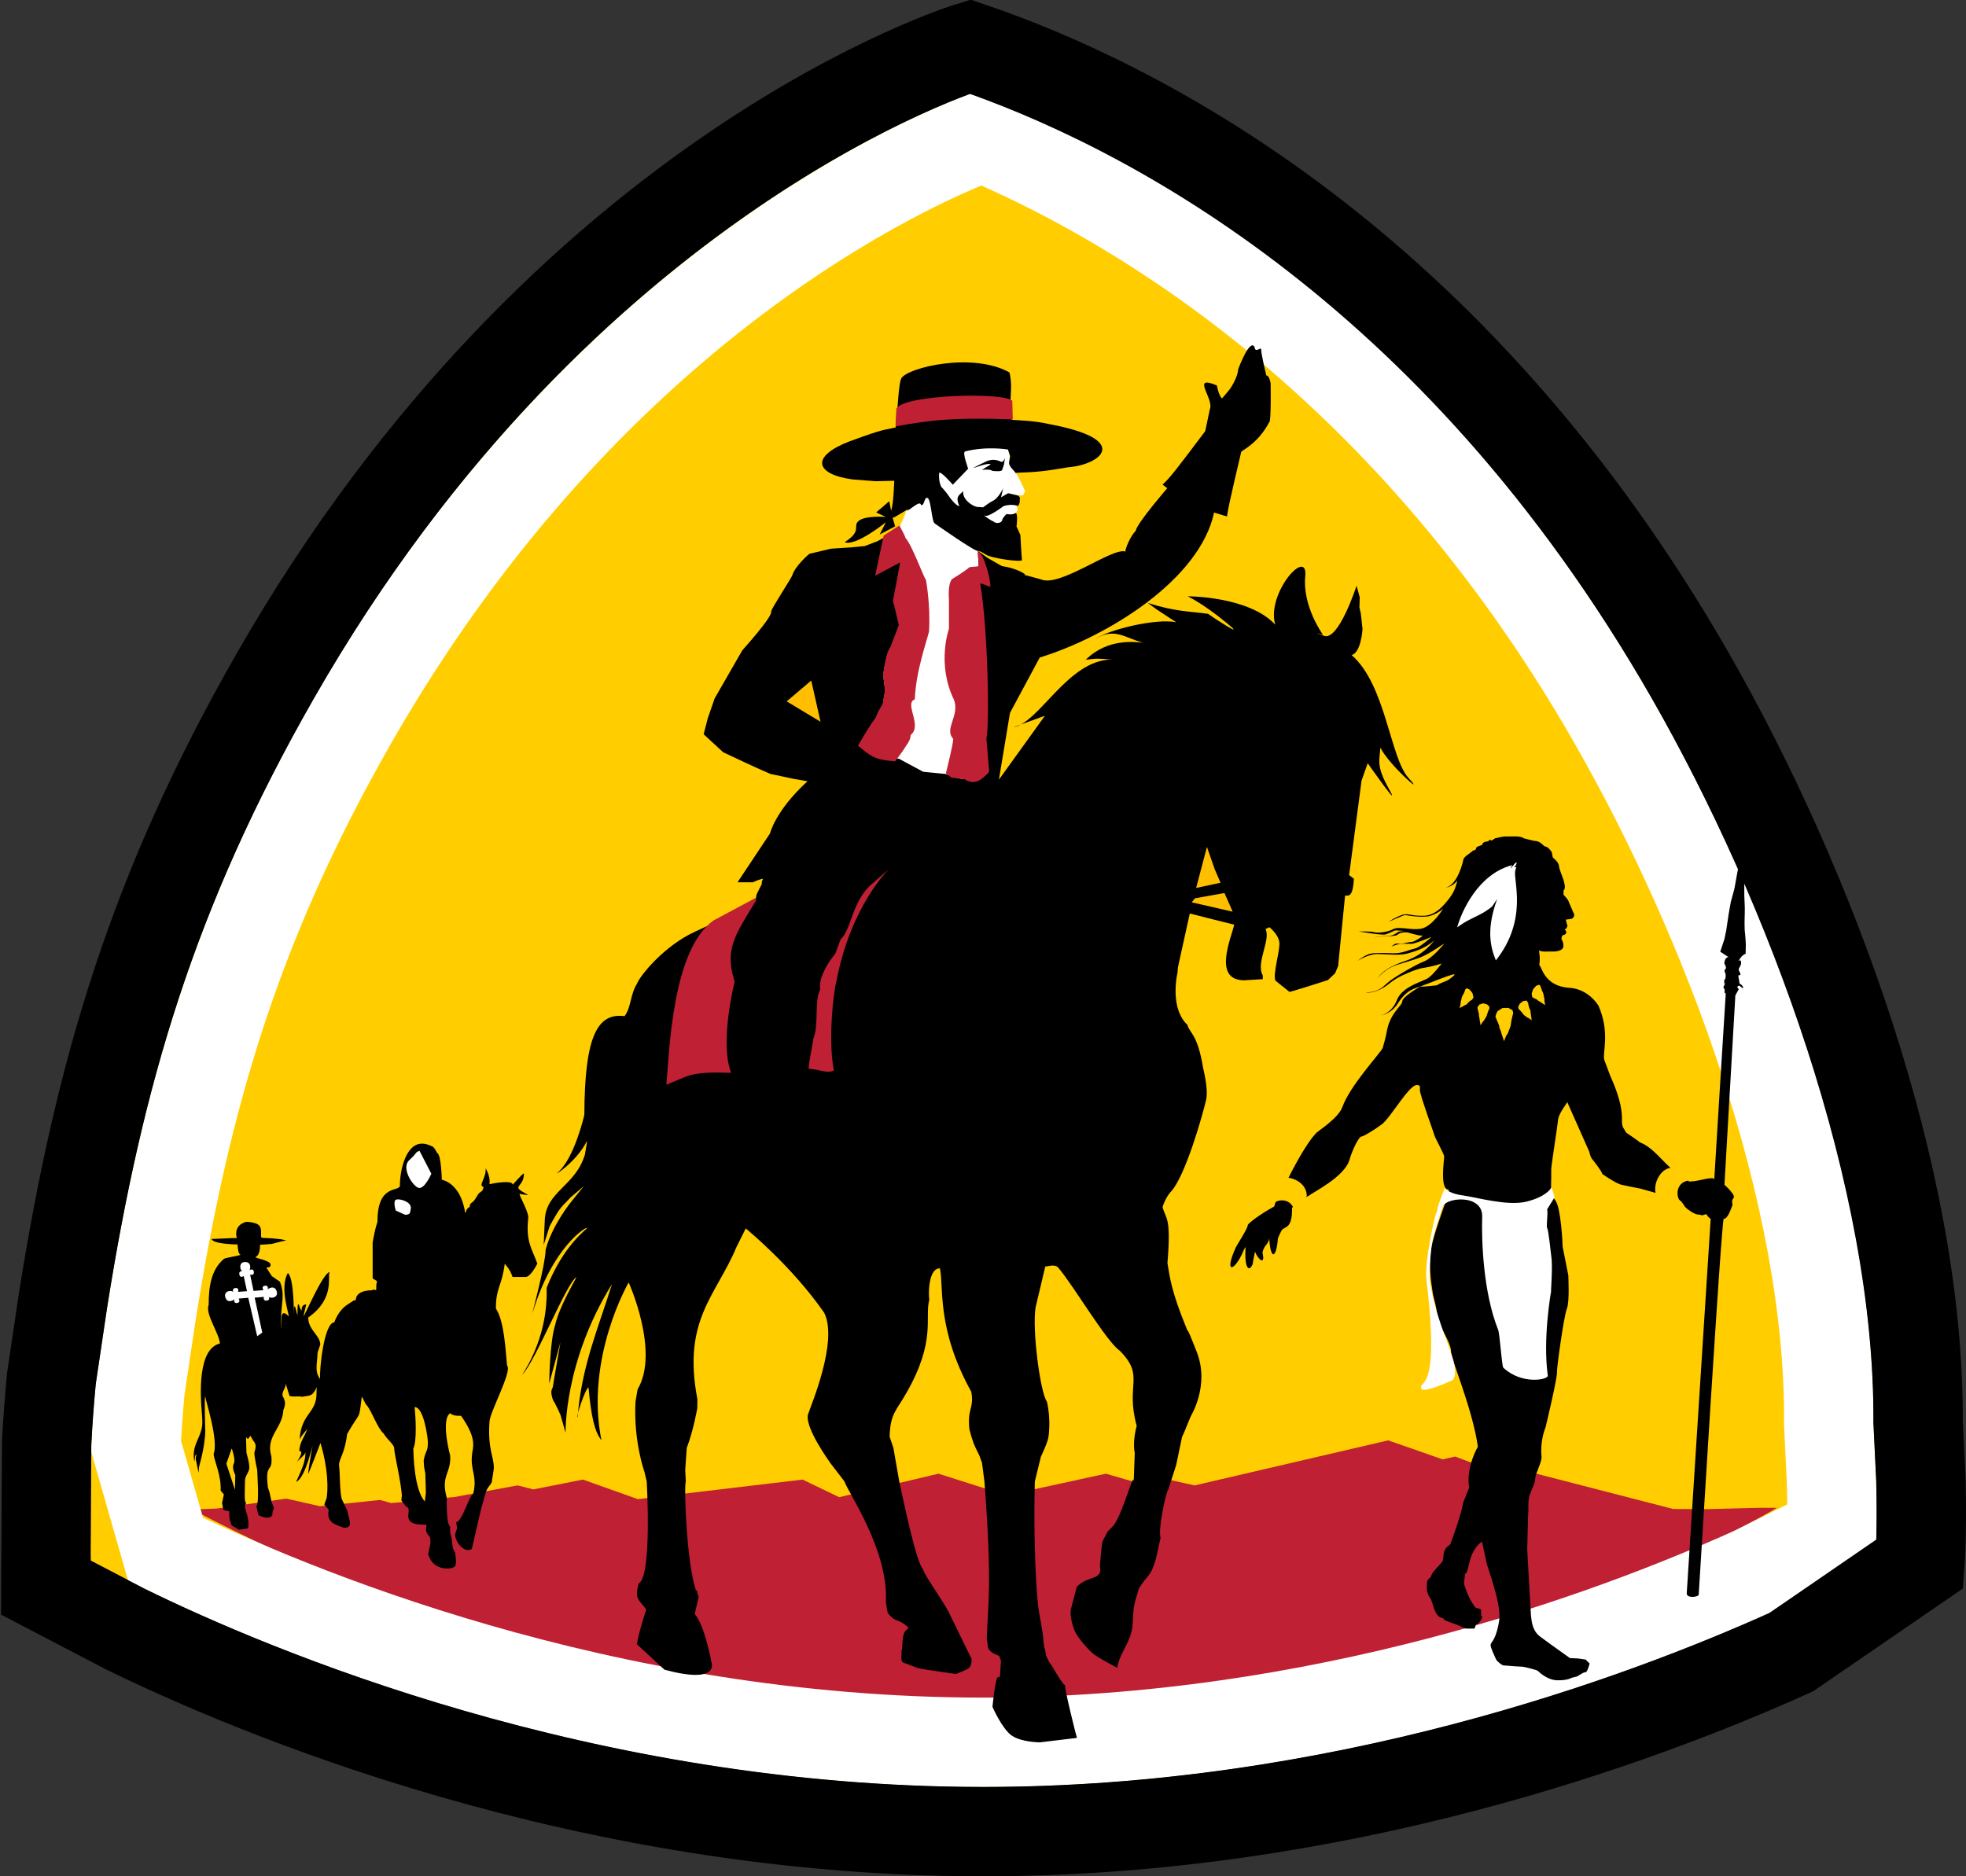 <svg width="22" height="21" xmlns="http://www.w3.org/2000/svg">
 <rect width="100%" height="100%" fill="#333333" stroke="none"/>
 <g fill="none">
  <path d="M20.985,17.464 L20.708,17.615 L20.373,17.784 L19.829,18.04 C18.17,18.788 14.884,20 11.001,20 C6.632,20 3.018,18.468 1.628,17.787 L1.015,17.467 L1.002,17.124 L1.002,16.715 L1.022,16.167 C1.033,15.962 1.049,15.736 1.072,15.491 L1.198,14.64 C1.593,12.145 2.175,10.156 3.509,7.823 C6.641,2.345 11.003,1 11.003,1 L11.363,1.136 C12.472,1.594 15.908,3.312 18.488,7.824 C19.783,10.089 20.983,13.263 20.964,15.927 L20.995,16.573 C21.01,17.141 20.985,17.464 20.985,17.464 Z" fill="#FFCD00" fill-rule="evenodd"/>
  <path d="M10.296,26.482 L10.285,26.205 L10.174,25.429 L10.259,25.053 L10.189,24.38 L10.224,24.255 L10.156,23.546 L10.026,22.841 L10.071,22.665 L9.961,22.11 L10.18,21.495 L9.961,19.652 L10.158,19.242 L9.895,18.131 L10.137,17.37 L9.895,16.258 L10.005,15.878 L9.917,15.761 L10.026,15.264 L9.522,13.099 L9.735,12.489 L9.703,12.35 L9.835,11.999 L9.806,11.785 L10.29,9.91 L10.292,9.542 L10.277,8.957 L10.277,8.749 C10.277,8.749 15.292,16.932 10.296,26.483 L10.296,26.482 Z" fill="#BF2033" transform="rotate(90 11.017 17.616)"/>
  <path stroke="#FFF" d="M10.989,1.535 C12.493,2.172 15.655,3.876 18.054,8.072 C19.311,10.271 20.487,13.352 20.464,15.937 L20.495,16.592 C20.501,16.822 20.501,17.01 20.498,17.148 L19.615,17.588 C17.992,18.319 14.787,19.5 11.001,19.5 C6.74,19.5 3.215,18.007 1.853,17.34 L1.522,16.182 C1.532,15.99 1.547,15.779 1.568,15.551 L1.692,14.719 C2.077,12.286 2.643,10.346 3.943,8.071 C6.608,3.41 10.192,1.838 10.989,1.535 Z" stroke-linejoin="square"/>
  <path stroke="#000" d="M10.855,0.522 C12.706,1.15 16.258,2.917 18.922,7.575 C20.255,9.907 21.479,13.175 21.464,15.916 L21.495,16.554 C21.511,17.158 21.484,17.503 21.484,17.503 L20.043,18.492 C18.349,19.257 14.981,20.5 11.001,20.5 C6.524,20.5 2.821,18.928 1.402,18.233 L0.513,17.769 L0.522,16.152 C0.533,15.934 0.55,15.693 0.575,15.431 L0.704,14.562 C1.109,12.004 1.708,9.967 3.075,7.575 C6.323,1.892 10.855,0.522 10.855,0.522 Z"/>
  <path d="M6.019,14.231 L5.996,14.231 C5.973,14.277 5.682,14.268 5.674,14.269 C5.421,14.339 5.401,14.215 5.199,14.231 C5.239,14.222 4.8,14.344 4.729,14.23 L4.737,14.222 C4.759,14.187 4.758,14.152 4.758,14.109 C4.974,13.957 5.072,13.963 5.169,13.983 C5.368,14.014 5.427,13.92 5.634,13.974 C5.638,14.012 5.943,14.097 5.951,14.164 L6.012,14.152 L6.083,14.175 C6.173,14.178 6.299,14.069 6.25,13.991 C6.274,13.991 6.083,13.952 5.791,13.882 L5.751,13.87 L5.608,13.83 C5.548,13.807 5.538,13.78 5.498,13.764 C5.471,13.764 5.378,13.742 5.337,13.742 C5.213,13.742 5.133,13.811 4.828,13.791 C4.722,13.791 4.255,13.531 4.196,13.594 C4.022,13.611 3.698,13.625 3.557,13.719 C3.32,13.719 3.308,13.651 3.056,13.62 C3.056,13.625 3.109,13.561 3.204,13.533 L3.204,13.391 C3.213,13.333 3.055,13.255 3.055,13.255 C2.882,13.317 2.809,13.387 2.54,13.356 C2.458,13.356 2.265,13.477 2.274,13.45 C2.283,13.423 2.287,13.355 2.287,13.355 C2.173,13.575 2.219,13.405 2.046,13.405 C2.037,13.414 2.201,13.557 2.173,13.53 C2.114,13.53 2.157,13.755 2.166,13.791 C2.101,13.78 2.029,13.809 1.988,13.834 C2.093,13.823 2.185,13.922 2.194,13.858 C2.256,13.86 2.243,13.898 2.285,13.921 C2.391,13.985 2.339,13.962 2.394,14.01 C2.394,14.01 2.426,14.005 2.426,14.023 C2.426,14.027 2.453,14.049 2.457,14.049 C2.48,14.049 2.488,14.067 2.493,14.067 C2.497,14.067 2.504,14.053 2.403,14.08 C2.142,14.149 2.116,14.324 2.116,14.324 C2.116,14.324 1.83,14.331 1.817,14.376 C1.817,14.376 1.767,14.401 1.748,14.421 C1.726,14.465 1.712,14.505 1.712,14.541 C1.708,14.729 2.016,14.793 2.18,14.793 C2.258,14.793 2.152,15.046 2.586,15.044 C2.668,15.071 2.741,15.084 2.819,15.098 L3.22,15.098 L3.251,15.049 C3.279,15.058 3.315,15.058 3.352,15.058 C3.348,15.071 3.348,15.084 3.343,15.098 C3.343,15.098 3.354,15.074 3.354,15.128 C3.363,15.293 3.457,15.286 3.461,15.286 C3.479,15.33 3.448,15.281 3.516,15.384 C3.585,15.487 3.712,15.527 3.712,15.527 C3.717,15.64 4.228,15.695 4.346,15.686 C4.26,15.753 4.163,15.715 4.059,15.715 C4.045,15.715 3.966,15.684 3.962,15.684 C3.857,15.684 3.799,15.819 3.658,15.819 C3.445,15.515 3.197,15.607 3.147,15.58 C3.179,15.666 3.634,15.854 3.644,15.872 C3.639,15.872 3.512,15.841 3.512,15.841 C3.512,15.903 3.58,15.89 3.58,15.894 C3.58,15.899 3.566,15.903 3.548,15.912 C3.507,15.926 3.461,15.939 3.616,15.939 C3.689,15.939 3.384,15.98 3.63,15.98 C3.634,15.98 3.215,15.975 3.16,16.047 C3.329,16.145 3.644,16.024 3.644,16.038 C3.644,16.042 3.548,16.118 3.676,16.118 C3.676,16.118 3.913,16.123 3.68,16.123 C3.503,16.123 3.408,16.076 3.258,16.135 L3.195,16.226 L3.097,16.289 C3.097,16.289 3.107,16.232 3.061,16.241 C3.016,16.251 2.991,16.431 2.98,16.407 C2.954,16.35 2.844,16.359 2.844,16.359 C2.844,16.334 2.834,16.226 2.834,16.226 L2.808,16.124 L2.795,16.064 L2.782,16.124 L2.772,16.222 L2.766,16.338 C2.762,16.338 2.757,16.347 2.757,16.347 C2.652,16.347 2.599,16.33 2.587,16.509 C2.587,16.509 2.612,16.659 2.769,16.618 L2.769,16.663 L2.779,16.901 C2.837,16.885 2.84,16.625 2.84,16.611 C2.864,16.606 2.951,16.606 2.955,16.575 C2.969,16.597 2.987,16.739 3.001,16.761 C3.12,16.905 3.315,16.933 3.516,16.933 C3.62,16.974 3.831,16.816 3.949,16.807 C4.008,17.058 4.528,17.027 4.729,17.009 C4.776,17.006 4.85,16.996 4.917,17.015 C5.037,17.047 5.105,17.122 5.267,17.094 C5.252,17.084 5.192,17.093 5.192,17.07 C5.256,17.084 5.209,17.082 5.396,17.046 L5.301,17.039 C5.431,17.059 5.298,17.036 5.27,17.025 C5.115,16.984 4.983,16.971 4.937,16.971 C4.937,16.971 4.574,16.982 4.537,16.973 C4.579,16.969 5.04,16.818 5.186,16.878 C5.259,16.872 5.426,16.79 5.595,16.799 L5.638,16.763 L5.735,16.783 L5.813,16.768 L5.828,16.701 C5.883,16.71 5.96,16.691 5.987,16.673 L6.033,16.592 C6.029,16.579 6.024,16.503 6.015,16.49 C5.897,16.477 5.836,16.52 5.775,16.528 L5.728,16.514 C5.735,16.536 5.604,16.529 5.481,16.526 C5.429,16.525 5.387,16.48 5.343,16.478 C5.282,16.475 5.181,16.51 5.171,16.51 C5.034,16.513 5.018,16.517 5.014,16.513 C4.962,16.513 5.042,16.504 5.006,16.484 L4.982,16.465 C4.982,16.461 5.016,16.451 5.011,16.447 C5.047,16.442 5.054,16.381 5.165,16.421 C5.218,16.425 5.355,16.39 5.364,16.39 C5.404,16.389 5.748,16.365 5.762,16.398 L5.794,16.394 C5.812,16.389 5.864,16.378 5.864,16.378 C5.864,16.378 5.869,16.369 5.878,16.36 C5.892,16.324 5.919,16.261 5.874,16.221 C5.864,16.221 5.806,16.219 5.799,16.201 L5.721,16.229 L5.614,16.252 L5.562,16.27 C5.265,16.306 5.414,16.215 5.213,16.231 C4.986,16.3 4.903,16.107 4.692,16.097 C4.589,16.052 4.569,16.104 4.568,16.087 C4.499,16.144 4.453,16.059 4.392,16.073 L4.533,16.029 C4.551,16.016 4.534,15.91 4.546,15.892 C4.527,15.775 4.542,15.773 4.405,15.706 C4.405,15.706 4.408,15.727 4.5,15.726 C4.729,15.721 4.728,15.899 5.023,15.915 C4.951,15.878 4.929,15.839 4.898,15.827 C4.981,15.851 5.056,15.919 5.153,15.918 C5.153,15.872 5.214,15.907 5.291,15.955 C5.256,15.943 5.2,15.849 5.161,15.85 C5.249,15.848 5.322,15.872 5.498,15.955 C5.444,15.834 5.014,15.765 5.084,15.759 C4.996,15.761 5.38,15.82 5.406,15.82 C5.446,15.828 5.062,15.682 5.062,15.682 C5.232,15.63 5.474,15.585 5.677,15.612 L5.751,15.639 L5.811,15.589 C5.965,15.625 5.984,15.484 6.012,15.417 C6.008,15.314 5.939,15.357 5.816,15.383 L5.689,15.444 C5.61,15.467 5.385,15.463 5.314,15.474 C5.23,15.475 5.199,15.413 4.961,15.383 C4.688,15.228 4.828,15.255 4.546,15.22 C4.563,15.202 4.564,15.211 4.625,15.176 C4.625,15.176 4.629,15.171 4.638,15.167 C4.681,15.119 4.903,15.042 4.955,14.976 C5.026,14.934 5.081,14.857 5.12,14.857 C5.195,14.855 5.478,14.783 5.65,14.771 L5.705,14.777 L5.774,14.724 C5.797,14.64 5.946,14.785 5.973,14.593 C5.973,14.579 5.978,14.512 5.978,14.494 C6.095,14.523 6.09,14.447 6.142,14.454 C6.177,14.439 6.297,14.481 6.311,14.476 C6.48,14.423 6.466,14.266 6.466,14.266 C6.466,14.266 6.473,14.217 6.447,14.182 C6.419,14.147 6.28,14.178 6.28,14.178 C6.28,14.178 6.28,14.201 6.135,14.213 L6.062,14.231 L6.019,14.231 Z" fill="#000" transform="rotate(90 4.09 15.178)"/>
  <path d="M10.88,5.782 C10.626,5.953 10.822,6.022 10.874,5.949 C10.985,5.953 11.237,5.837 11.2,5.721 C11.183,5.666 11.058,5.708 11.061,5.707 C11.214,5.625 11.319,5.463 11.32,5.447 C11.321,5.407 11.523,5.334 11.422,5.135 C11.422,5.135 11.257,5.243 11.24,5.096 C11.24,5.096 11.185,5.014 11.126,5.121 C11.115,5.141 11.081,5.113 11.049,5.112 C11.024,5.111 11.047,5.006 11.032,5.003 L10.992,4.981 C10.992,4.981 10.825,5.053 10.786,5.089 C10.747,5.124 10.724,5.131 10.721,5.135 C10.701,5.155 10.688,5.158 10.65,5.157 C10.641,5.157 10.541,5.149 10.522,5.167 C10.478,5.347 10.5,5.437 10.518,5.629 C10.527,5.719 10.707,5.615 10.71,5.629 C10.711,5.635 10.795,5.693 10.794,5.705 C10.737,5.703 10.892,5.832 10.88,5.782" fill="#FFF" transform="rotate(90 10.973 5.48)"/>
  <path d="M4.488,9.522 C4.488,9.522 4.918,9.896 4.994,9.899 C5.053,9.961 5.198,10.018 5.226,10.016 C5.177,10.162 5.633,10.752 5.537,10.962 C5.468,11.213 5.492,11.139 5.483,11.139 C5.473,11.138 5.408,11.252 5.389,11.398 L5.296,11.56 L5.219,11.665 C5.219,11.665 5.219,11.639 5.259,11.579 C5.303,11.515 5.349,11.169 5.321,11.173 C5.294,11.177 5.04,11.191 5.04,11.191 L4.945,11.234 C4.945,11.234 4.77,11.212 4.799,11.252 C4.819,11.279 4.806,11.345 4.806,11.345 C4.806,11.345 4.843,11.388 4.876,11.395 C4.901,11.4 4.923,11.453 4.89,11.492 C4.876,11.528 4.801,11.631 4.825,11.588 C4.846,11.549 4.719,11.381 4.719,11.381 C4.719,11.381 4.69,11.313 4.712,11.227 C4.721,11.19 4.619,11.197 4.619,11.197 L4.599,11.216 L4.573,11.327 L4.619,11.407 L4.517,11.383 C4.517,11.383 4.629,11.435 4.658,11.498 C4.677,11.537 4.731,11.608 4.731,11.608 L4.726,11.679 C4.714,11.735 4.638,11.843 4.551,11.83 C4.597,11.879 4.611,11.92 4.717,11.874 C4.717,11.874 4.724,11.902 4.627,11.976 C4.547,12.029 4.507,12.072 4.507,12.072 C4.507,12.072 4.457,12.108 4.351,12.1 C4.304,12.097 4.478,11.947 4.478,11.947 L4.299,11.775 C4.299,11.775 4.122,11.842 4.106,11.811 C4.043,11.567 4.084,11.33 4.084,11.33 L4.159,11.305 L4.232,11.318 C4.282,11.313 4.303,11.274 4.345,11.245 C4.337,11.002 4.327,10.915 4.283,10.657 C4.256,10.297 3.974,9.928 3.799,10.872 C3.762,11.037 3.76,11.171 3.752,11.286 C3.488,11.327 3.436,11.268 3.222,11.312 C2.991,11.725 3.166,12.449 3.286,12.522 C3.337,12.553 3.598,12.561 3.836,12.585 C3.872,12.728 3.841,12.691 3.995,13.108 C4.162,13.539 4.361,13.491 4.419,13.068 L4.439,12.812 L4.434,12.602 C4.434,12.602 4.68,12.61 4.754,12.633 C4.806,12.65 4.802,12.631 4.802,12.631 L4.663,12.658 L4.788,12.804 L4.839,12.696 C4.839,12.696 4.82,12.922 4.882,12.999 C4.944,13.075 4.991,12.953 5.121,13.157 C5.173,13.035 4.898,12.696 4.898,12.696 L5.035,12.765 L4.944,12.592 L4.849,12.62 L4.836,12.589 L4.752,12.449 L4.975,12.54 L5.111,12.792 L5.165,12.933 L5.179,13.08 L5.194,13.309 L5.252,13.553 C5.252,13.553 5.383,13.71 5.494,13.744 C5.527,13.755 5.847,13.967 5.897,13.98 C5.949,13.957 6.331,14.302 6.331,14.302 L6.87,14.612 L7.093,14.689 L7.271,14.735 L7.472,14.517 C7.472,14.517 7.64,14.165 7.715,13.988 L7.77,13.728 L7.797,13.573 C8.129,13.935 8.382,13.993 8.382,13.993 L8.928,14.356 L8.928,14.184 C8.928,14.184 8.887,14.099 8.89,14.07 L8.914,14.082 L8.958,14.087 C8.925,14.074 9.077,14.152 9.075,14.145 L9.128,14.154 L9.181,14.197 C9.181,14.197 9.343,14.531 9.479,14.828 C9.641,15.185 9.987,15.457 10.064,15.481 C10.178,15.556 10.328,15.545 10.426,15.62 C10.387,15.921 10.642,16.067 11.531,16.07 C11.531,16.07 12.021,16.181 12.177,16.369 C12.226,16.428 12.062,16.16 11.825,16.042 C11.809,16.034 11.977,16.064 11.977,16.064 C12.332,16.172 12.385,16.501 12.712,16.513 L12.987,16.525 C12.978,16.523 12.789,16.461 12.776,16.458 C12.665,16.395 12.588,16.359 12.511,16.277 C12.423,16.193 12.499,16.274 12.329,16.076 L12.501,16.215 C12.501,16.215 12.764,16.431 13.04,16.503 C13.212,16.507 13.731,16.65 13.753,16.651 C13.001,16.428 12.775,16.039 12.797,16.04 C12.813,16.04 12.978,16.299 13.467,16.492 C13.8,16.482 14.138,16.572 14.439,16.765 C14.287,16.615 13.406,16.268 13.347,16.158 C13.403,16.185 13.69,16.354 13.877,16.395 C14.074,16.459 14.536,16.463 14.538,16.463 L14.074,16.337 C14.087,16.338 14.562,16.423 14.578,16.423 L14.618,16.439 C14.618,16.439 14.621,16.439 14.624,16.439 L14.63,16.439 C14.63,16.439 14.634,16.439 14.637,16.439 L14.643,16.439 C14.643,16.439 14.646,16.439 14.649,16.439 C14.649,16.439 14.721,16.43 14.75,16.404 L14.815,16.371 L14.889,16.337 L15.089,16.28 C15.089,16.28 14.294,16.301 13.424,15.76 C13.913,15.913 14.351,16.103 14.913,16.145 C14.931,16.171 14.583,16.056 14.583,16.023 C14.927,15.992 15.078,15.952 15.173,15.879 C14.249,16.064 13.406,15.574 13.406,15.574 C13.406,15.574 14.181,15.224 14.603,15.474 L14.743,15.498 C15.188,15.52 15.525,15.398 15.525,15.398 L15.634,15.372 C15.634,15.372 16.699,15.31 16.777,15.463 C16.955,15.506 16.944,15.469 17.067,15.377 C17.344,15.468 17.456,15.482 17.456,15.482 L17.741,15.173 C17.908,14.55 17.66,14.647 17.66,14.647 C17.66,14.647 17.242,14.722 17.118,14.835 L16.928,14.791 L16.852,14.813 L16.851,14.822 C16.524,14.93 15.675,14.955 15.634,14.935 L15.502,14.941 L15.259,14.924 C15.06,14.848 14.813,14.806 14.813,14.806 L14.713,14.805 C13.823,14.976 13.552,14.593 13.011,14.368 L12.802,14.264 C12.802,14.264 13.219,13.751 13.746,13.386 C14.064,13.225 14.804,13.543 14.867,13.561 C15.001,13.631 15.436,13.311 15.436,13.311 L15.634,13.159 C15.739,13.13 16.404,12.662 16.986,12.696 L17.103,12.676 C17.228,12.58 17.15,12.575 17.269,12.444 L17.29,12.457 C17.329,12.535 17.537,12.497 17.53,12.525 C17.561,12.505 17.66,12.557 17.67,12.475 L17.722,12.341 L17.743,12.228 L17.789,11.911 L17.737,11.788 C17.703,11.721 17.622,11.743 17.622,11.736 L17.119,11.982 C17.007,12.03 16.661,12.281 16.617,12.279 C16.554,12.357 15.752,12.519 15.634,12.546 L15.257,12.612 L15.133,12.654 C14.871,12.647 14.843,12.578 14.641,12.465 C14.058,12.131 13.799,12.264 13.601,12.21 C13.511,12.223 13.244,12.213 13.249,12.091 C13.451,12.046 13.923,12.133 14.63,11.74 C14.826,11.707 14.808,11.787 15.052,11.761 C15.176,11.726 15.2,11.723 15.345,11.649 L15.426,11.62 L15.634,11.593 C16.79,11.504 17.025,11.555 17.39,11.567 L17.462,11.556 C17.537,11.559 17.565,11.482 17.586,11.427 L17.605,11.421 L17.64,11.408 L17.829,11.42 C17.829,11.42 17.807,11.44 17.837,11.452 C17.912,11.48 18.157,11.503 18.157,11.503 C18.157,11.503 18.406,11.394 18.479,11.286 C18.553,11.178 18.554,10.973 18.554,10.973 L18.504,10.557 C18.466,10.571 17.959,10.696 17.915,10.691 C17.889,10.737 17.664,10.849 17.663,10.865 L17.58,10.905 C17.58,10.905 17.515,10.91 17.499,10.922 L17.438,10.931 C17.305,10.938 17.134,10.979 17.019,10.993 C16.392,11.053 15.634,11.029 15.634,11.029 L15.356,10.961 C15.356,10.961 15.187,10.879 15.126,10.875 C15.126,10.875 14.934,10.847 14.74,10.894 C14.642,10.968 13.929,11.062 13.683,11.02 L13.227,10.912 C13.235,10.9 13.192,10.809 13.242,10.766 C13.46,10.583 14.067,10.229 14.171,10.078 C14.461,9.792 14.54,10.019 15.012,9.889 C15.199,9.94 15.316,9.911 15.316,9.911 L15.657,9.923 C15.462,9.911 15.957,10.028 16.125,10.146 L16.198,10.217 C16.27,10.247 16.281,10.275 16.362,10.281 L16.576,10.301 C16.75,10.264 16.678,10.434 16.815,10.56 L17.043,10.62 C17.102,10.644 17.219,10.617 17.299,10.586 C17.379,10.554 17.501,10.444 17.552,10.388 C17.604,10.332 17.719,10.107 17.719,10.107 C17.528,10.073 17.433,9.945 17.222,9.934 C17.024,9.924 17.018,9.921 16.834,9.865 C16.686,9.779 16.707,9.73 16.495,9.673 L16.264,9.622 C16.183,9.652 15.76,9.566 15.725,9.536 L15.449,9.447 L15.137,9.382 C15.019,9.328 15.064,9.352 14.9,9.282 C14.9,9.282 14.561,9.072 14.19,9.215 C13.819,9.359 14.007,9.301 13.911,9.335 C13.502,9.503 13.345,9.519 13.189,9.545 C12.662,9.501 12.701,9.565 12.561,9.6 C12.447,9.56 12.398,9.513 12.398,9.513 C12.233,9.347 11.51,9.145 11.361,9.112 C11.24,9.085 11.011,9.145 11.011,9.145 C10.617,9.209 10.618,9.299 10.525,9.321 C10.371,9.483 10.092,9.465 9.935,9.432 L9.881,9.428 L9.277,9.295 L9.346,9.023 L9.402,8.798 C9.545,8.828 10.019,9.043 10.025,8.691 L10.012,8.478 L9.97,8.478 C9.832,8.56 9.567,8.384 9.451,8.448 L9.431,8.404 C9.431,8.404 9.508,8.304 9.599,8.293 C9.69,8.282 9.958,8.37 10.029,8.336 L10.154,8.18 L10.146,8.145 C10.101,7.992 10.022,7.749 10.022,7.749 L9.946,7.669 L9.865,7.635 L9.094,7.559 C9.035,7.559 9.167,7.473 8.889,7.459 L8.847,7.512 L7.79,7.373 L7.595,7.304 C7.595,7.304 8.144,6.92 7.887,7.064 C7.63,7.208 7.576,7.174 7.421,7.162 C7.614,7.068 7.988,6.639 7.762,6.846 C7.537,7.054 6.716,7.101 6.385,7.484 C6.356,7.377 6.094,7.362 6.094,7.362 L5.92,7.381 L5.85,7.397 L5.737,7.393 L5.609,7.429 C5.609,7.429 6.234,7.63 6.169,7.795 C6.105,7.959 6.159,7.804 6.159,7.804 C6.159,7.804 5.84,8.036 5.504,8.003 C5.168,7.97 5.689,8.441 6.044,8.339 C5.725,8.635 5.727,9.319 5.727,9.319 C5.727,9.319 5.798,9.161 6.019,8.89 C6.24,8.618 5.936,9.076 5.923,9.091 C5.894,9.299 5.901,9.451 5.801,9.766 L5.877,9.661 L6.018,9.446 C5.969,9.67 6.103,10.213 6.205,10.352 C6.071,10.14 6.195,10.015 6.246,9.819 C6.24,9.902 6.191,10.21 6.437,10.459 C6.42,10.338 6.424,10.295 6.435,10.172 C6.439,10.657 7.144,10.98 7.192,11.268 L7.064,10.916 L7.779,11.431 L7.032,11.307 L6.412,10.974 C6.187,10.237 5.55,9.182 4.785,9.022 L4.488,9.522 Z" fill="#000" transform="rotate(90 10.831 11.778)"/>
  <path d="M14.429,5.108 C14.502,4.962 14.571,4.706 14.571,4.706 C14.459,4.696 13.86,4.548 13.85,4.548 C13.834,4.548 13.762,4.362 13.514,4.233 C13.514,4.211 13.063,4.218 13.075,4.219 C13.085,4.219 12.994,4.23 12.993,4.267 C12.993,4.267 12.751,4.325 12.706,4.324 C12.661,4.322 12.753,4.389 12.676,4.398 C12.57,4.451 12.925,4.582 12.925,4.582 C13.012,4.585 13.133,4.664 13.149,4.677 C13.18,4.701 13.251,4.763 13.251,4.763 C13.212,4.802 13.105,4.82 13.105,4.82 C12.979,5.119 13.255,4.846 13.373,4.899 C13.373,4.899 13.613,4.95 13.616,4.95 C13.991,5.232 14.156,5.356 14.214,5.428 C14.214,5.428 14.356,5.254 14.429,5.108" fill="#000" transform="rotate(90 13.614 4.823)"/>
  <path d="M10.207,9.636 C10.203,9.484 10.201,9.336 10.169,9.13 C10.223,9.075 10.164,8.918 10.185,8.814 C10.188,8.811 10.33,8.64 10.33,8.64 C10.379,8.498 10.427,8.608 10.427,8.308 L10.33,8.007 C10.316,7.995 10.153,7.929 10.153,7.929 C10.126,7.958 9.955,8.151 9.928,8.182 C9.831,8.387 9.807,8.585 9.815,8.593 C9.787,8.832 9.625,8.967 9.613,8.98 C9.605,8.987 9.542,9.124 9.445,9.225 L9.815,9.462 L10.207,9.636 Z" fill="#000" transform="rotate(90 9.936 8.782)"/>
  <path fill="#FFBF00" transform="rotate(90 13.565 10.1)" d="M13.564 10.33 13.669 9.871 13.46 9.963 13.519 10.293z"/>
  <path fill="#FFBF00" transform="rotate(90 13.522 9.708)" d="M13.752 9.845 13.694 9.572 13.543 9.637 13.293 9.724z"/>
  <path d="M20.077,14.097 C20.537,13.943 20.644,13.944 20.767,13.971 C20.943,14.009 20.943,14.055 20.982,14.056 C21.007,14.057 21.121,14.004 21.143,13.993 C21.166,13.981 21.207,13.926 21.208,13.913 C21.21,13.851 21.218,13.818 21.222,13.701 C21.223,13.677 21.262,13.527 21.269,13.527 C21.269,13.527 21.371,13.43 21.374,13.313 C21.378,13.186 21.344,13.153 21.344,13.139 C21.345,13.136 21.335,13.105 21.335,13.102 C21.336,13.081 21.284,13.028 21.284,12.993 C21.285,12.973 21.19,12.948 21.186,12.948 C21.186,12.948 21.146,12.991 21.143,12.991 C21.143,12.991 21.13,13.069 21.13,13.079 C21.13,13.079 21.127,13.147 21.126,13.168 C21.126,13.168 20.971,13.387 20.885,13.502 C20.798,13.619 20.633,13.601 20.476,13.614 C20.41,13.619 19.911,13.646 19.911,13.646 L19.512,13.636 C19.453,13.627 19.375,13.643 19.297,13.617 C19.231,13.595 19.172,13.558 19.116,13.556 C19.057,13.555 18.936,13.482 18.873,13.486 C18.665,13.504 18.542,13.436 18.535,13.439 C18.535,13.439 17.978,13.305 17.922,13.313 C17.891,13.317 17.304,13.238 17.214,13.202 C17.134,13.17 16.854,13.187 16.843,13.186 L16.521,13.25 C16.5,13.249 16.091,13.268 16.007,13.329 C15.939,13.378 15.892,13.381 15.821,13.379 C15.699,13.375 15.716,13.379 15.65,13.377 C15.607,13.376 15.147,13.304 15.119,13.303 C15.027,13.3 14.922,13.2 14.901,13.199 L15.455,12.953 C15.455,12.953 15.475,12.947 15.504,12.939 L15.532,12.926 C15.584,12.885 15.671,12.816 15.708,12.805 C15.708,12.805 15.804,12.67 15.827,12.597 C15.867,12.417 15.866,12.389 15.879,12.352 C15.879,12.352 15.965,12.04 15.999,11.942 C16.054,11.88 16.057,11.906 16.097,11.857 C16.097,11.857 16.169,11.77 16.162,11.72 C16.173,11.691 16.171,11.681 16.162,11.661 L16.157,11.641 C16.157,11.641 16.195,11.623 16.209,11.593 C16.209,11.593 20.343,11.858 20.401,11.861 C20.459,11.865 20.445,11.73 20.415,11.727 C20.384,11.724 16.218,11.473 16.207,11.447 C16.207,11.447 16.234,11.412 16.068,11.354 C16.047,11.337 16.016,11.372 15.976,11.337 C15.951,11.317 15.894,11.376 15.881,11.385 C15.878,11.389 15.853,11.411 15.828,11.439 L13.709,11.317 L13.64,11.279 L13.613,11.298 L13.598,11.275 L13.631,11.231 C13.631,11.231 13.6,11.222 13.577,11.27 C13.564,11.269 13.506,11.284 13.49,11.283 C13.47,11.282 13.497,11.261 13.471,11.26 C13.455,11.26 13.439,11.279 13.421,11.279 C13.397,11.279 13.379,11.254 13.352,11.253 C13.255,11.25 13.394,11.328 13.289,11.259 C13.254,11.236 13.243,11.202 13.243,11.202 C13.135,11.2 13.152,11.198 13.07,11.204 C12.945,11.212 13.042,11.212 12.9,11.214 C12.856,11.215 12.744,11.207 12.657,11.214 C12.582,11.22 12.468,11.215 12.418,11.218 C12.312,11.223 12.057,11.244 12.057,11.244 L12.318,11.292 L12.517,11.328 L12.663,11.368 L12.799,11.392 L12.981,11.419 L13.077,11.439 L13.22,11.486 L13.281,11.392 C13.281,11.392 13.272,11.434 13.352,11.441 C13.371,11.426 13.379,11.43 13.394,11.422 C13.441,11.426 13.404,11.436 13.421,11.437 C13.467,11.441 13.441,11.422 13.498,11.426 C13.561,11.431 13.5,11.44 13.551,11.441 C13.61,11.443 13.561,11.436 13.571,11.43 C13.567,11.432 13.598,11.437 13.609,11.449 C13.647,11.452 13.615,11.434 13.663,11.437 C13.726,11.442 13.634,11.421 13.714,11.426 C14.178,11.456 15.77,11.553 15.77,11.553 C15.767,11.562 15.752,11.549 15.755,11.58 C15.755,11.656 15.793,11.742 15.792,11.835 C15.726,11.898 15.746,11.879 15.665,12.01 C15.588,12.117 15.408,12.236 15.353,12.387 C15.333,12.406 15.244,12.54 15.244,12.54 C15.191,12.564 15.194,12.589 15.098,12.586 C14.896,12.581 14.659,12.696 14.609,12.717 L14.43,12.784 C14.349,12.806 14.131,12.717 13.827,12.847 C13.827,12.847 13.638,12.955 13.624,13.172 C13.608,13.464 13.374,13.485 13.368,13.512 C13.298,13.496 13.206,13.515 13.206,13.515 C13.225,13.477 13.216,13.422 13.218,13.367 C13.22,13.301 13.201,13.242 13.159,13.241 C13.106,13.239 13.084,13.263 13.077,13.263 C13.028,13.261 13.032,13.234 13.032,13.234 C13.032,13.234 13.023,13.209 13.002,13.208 C12.988,13.208 12.969,13.228 12.969,13.228 C12.97,13.204 12.928,13.196 12.928,13.196 C12.921,13.199 12.91,13.202 12.91,13.202 L12.861,13.214 L12.856,13.18 C12.858,13.122 12.814,13.12 12.804,13.12 C12.8,13.12 12.658,13.185 12.644,13.188 C12.644,13.188 12.586,13.231 12.586,13.238 C12.586,13.241 12.534,13.239 12.534,13.239 C12.506,13.208 12.435,13.237 12.428,13.237 C12.418,13.236 12.29,13.291 12.265,13.29 C12.219,13.289 12.165,13.36 12.165,13.36 L12.108,13.371 C12.094,13.375 12.043,13.418 12.043,13.442 C12.042,13.467 11.982,13.489 11.98,13.561 C11.98,13.571 11.951,13.684 11.951,13.684 C11.918,13.725 11.933,13.818 11.93,13.897 C11.93,13.918 11.946,13.98 11.951,14.008 L11.955,14.012 C11.962,14.022 11.975,14.04 11.975,14.047 C11.975,14.047 11.957,14.074 11.984,14.081 C11.984,14.081 11.989,14.143 12.01,14.144 C12.038,14.145 12.033,14.217 12.064,14.219 C12.089,14.219 12.091,14.271 12.088,14.254 C12.112,14.272 12.152,14.352 12.186,14.36 C12.229,14.368 12.469,14.426 12.504,14.559 C12.504,14.559 12.489,14.468 12.42,14.429 C12.42,14.429 12.525,14.442 12.617,14.514 C12.706,14.582 12.819,14.675 12.818,14.816 C12.818,14.964 12.785,14.981 12.808,15.047 C12.837,15.13 12.884,15.194 12.884,15.194 C12.884,15.194 12.809,15.026 12.809,15.013 C12.814,14.992 12.844,14.807 12.818,14.73 C12.789,14.639 12.738,14.586 12.738,14.586 C12.738,14.586 12.941,14.71 12.962,14.834 C12.983,14.948 12.93,15.085 12.97,15.152 C12.999,15.204 13.014,15.315 13.002,15.356 C12.99,15.386 12.993,15.534 12.993,15.534 L13.015,15.391 C13.015,15.391 13.033,15.274 13.027,15.236 C13.014,15.187 12.981,15.134 12.981,15.117 C12.982,15.09 12.988,15.024 12.988,15.024 C12.988,15.024 12.99,15.073 12.999,15.09 C13.01,15.108 13.047,15.154 13.045,15.212 C13.043,15.281 13.062,15.358 13.062,15.358 C13.062,15.358 13.047,15.274 13.048,15.247 C13.049,15.198 13.044,15.116 13.031,15.098 C13.007,15.077 13.002,15.032 13.003,14.997 C13.004,14.97 13.042,14.875 13.039,14.826 C13.034,14.788 13.11,14.911 13.11,14.935 C13.109,14.959 13.128,15.036 13.128,15.036 C13.128,15.036 13.13,15.081 13.129,15.115 C13.129,15.125 13.162,15.167 13.162,15.167 C13.162,15.167 13.13,15.084 13.131,15.057 C13.131,15.026 13.131,14.946 13.131,14.936 C13.132,14.908 13.06,14.727 13.053,14.716 C13.053,14.713 13.176,14.851 13.185,14.906 C13.2,14.979 13.24,15.039 13.237,15.149 C13.234,15.256 13.23,15.352 13.243,15.404 C13.262,15.474 13.323,15.545 13.323,15.545 C13.323,15.545 13.242,15.425 13.246,15.308 C13.249,15.198 13.264,15.074 13.241,14.99 C13.22,14.914 13.185,14.786 13.093,14.687 C13.093,14.687 13.248,14.787 13.322,15.007 C13.383,15.185 13.443,15.276 13.523,15.323 C13.523,15.323 13.409,15.251 13.361,15.084 C13.307,14.91 13.298,14.862 13.248,14.767 C13.222,14.714 13.128,14.574 13.128,14.574 C13.128,14.574 13.293,14.703 13.331,14.807 C13.361,14.887 13.511,15.147 13.561,15.2 C13.602,15.253 13.671,15.293 13.677,15.455 C13.677,15.455 13.693,15.369 13.617,15.247 C13.583,15.19 13.549,15.169 13.493,15.06 C13.493,15.06 13.413,14.896 13.401,14.809 C13.387,14.705 13.352,14.604 13.352,14.604 C13.352,14.604 13.469,14.691 13.512,14.751 C13.556,14.811 13.602,15.039 13.758,15.103 C13.92,15.166 13.938,15.298 13.938,15.298 C13.938,15.298 13.92,15.17 13.803,15.097 C13.69,15.025 13.646,14.958 13.621,14.878 C13.589,14.774 13.424,14.395 13.488,14.468 C13.568,14.558 13.54,14.561 13.596,14.66 C13.596,14.66 13.613,14.805 13.611,14.843 C13.611,14.847 13.725,15.043 13.774,15.044 C13.83,15.046 13.902,15.185 14.126,15.22 C14.16,15.225 14.29,15.26 14.297,15.263 C14.369,15.3 14.714,15.627 14.964,15.717 C15.082,15.762 15.226,15.984 15.243,16.001 C15.362,16.12 15.65,16.269 15.864,16.375 C16.005,16.458 15.977,16.45 16.071,16.477 C16.157,16.635 16.263,16.773 16.28,16.773 C16.319,16.774 16.5,16.894 16.532,16.908 C16.81,17.034 16.809,16.938 16.607,16.839 C16.534,16.809 16.525,16.797 16.525,16.797 C16.742,16.814 16.823,16.765 16.716,16.718 C16.67,16.713 16.578,16.692 16.578,16.692 C16.673,16.654 16.732,16.573 16.587,16.609 C16.526,16.595 16.495,16.562 16.495,16.562 C16.444,16.523 16.403,16.535 16.403,16.535 C16.688,16.52 16.651,16.453 16.43,16.436 C16.389,16.421 16.348,16.399 16.348,16.399 C16.285,16.373 16.343,16.272 16.087,16.278 C16.005,16.203 15.949,16.086 15.949,16.086 C15.918,16.057 15.744,15.69 15.546,15.634 C15.473,15.614 15.286,15.537 15.287,15.496 C15.288,15.482 15.224,15.37 15.153,15.275 C15.086,15.18 14.71,14.969 14.712,14.882 C14.713,14.851 14.714,14.844 14.77,14.847 C14.819,14.848 15.274,14.682 15.281,14.682 C15.305,14.676 15.488,14.575 15.512,14.575 C15.565,14.577 15.879,14.624 15.882,14.528 C15.883,14.49 16.413,14.726 16.634,14.733 C16.862,14.74 17.024,14.703 17.038,14.703 C17.06,14.704 17.207,14.654 17.294,14.656 C17.379,14.659 17.585,14.495 17.697,14.499 C17.774,14.501 18.325,14.261 18.76,14.198 C18.76,14.198 18.986,14.334 19.219,14.296 L19.385,14.362 C19.544,14.389 19.856,14.509 19.856,14.509 C19.917,14.612 20.002,14.567 20.05,14.599 C20.093,14.632 20.163,14.712 20.211,14.723 C20.232,14.729 20.236,14.758 20.263,14.764 C20.304,14.773 20.387,14.771 20.389,14.763 C20.39,14.757 20.408,14.767 20.462,14.727 C20.495,14.703 20.666,14.685 20.677,14.597 C20.677,14.597 20.682,14.577 20.692,14.58 C20.701,14.582 20.744,14.464 20.75,14.438 C20.754,14.42 20.788,14.363 20.794,14.341 C20.798,14.325 20.795,14.235 20.795,14.235 C20.795,14.235 20.745,14.223 20.748,14.21 C20.751,14.197 20.662,14.125 20.651,14.162 C20.651,14.162 20.599,14.163 20.593,14.162 C20.583,14.16 20.578,14.159 20.563,14.219 C20.558,14.238 20.459,14.289 20.446,14.296 C20.446,14.296 20.307,14.359 20.281,14.353 C20.262,14.349 20.175,14.34 20.164,14.344 C20.149,14.347 20.257,14.337 20.067,14.296 C19.876,14.254 19.823,14.152 19.823,14.152 C19.823,14.152 20.072,14.099 20.077,14.097" fill="#000" transform="rotate(90 16.652 14.084)"/>
  <path d="M2.352,16.432 L2.523,16.492 L2.815,16.396 L2.65,16.392 C2.65,16.392 2.571,16.434 2.526,16.41 C2.48,16.384 2.352,16.432 2.352,16.432" fill="#FFCD00" transform="rotate(90 2.583 16.442)"/>
  <path d="M11.076,5.04 C11.102,5.049 11.128,5.058 11.128,5.058 C11.147,5.065 11.143,5.128 11.138,5.169 C11.123,5.178 11.121,5.244 11.128,5.284 C11.129,5.287 11.095,5.234 11.066,5.186 C11.041,5.211 11.11,5.382 11.104,5.373 C11.11,5.401 11.036,5.241 11.034,5.24 C10.992,5.154 11.031,5.081 11.034,5.075 C11.046,5.047 11.022,5.041 10.997,5.028 C10.997,5.028 11.055,5.033 11.076,5.04" fill="#000" transform="rotate(90 11.07 5.202)"/>
  <path d="M10.652,5.247 C10.492,5.17 10.464,4.039 10.563,3.949 L10.771,3.944 C10.746,4.613 10.782,4.881 10.849,5.256 C10.695,5.252 10.706,5.247 10.652,5.247" fill="#BF2033" transform="rotate(90 10.677 4.6)"/>
  <path d="M10.624,11.028 C10.665,11.1 10.61,11.198 10.606,11.311 C10.483,11.302 10.403,11.277 10.267,11.258 C10.114,11.194 9.849,11.251 9.716,11.181 C9.611,11.206 9.428,11.107 9.318,11.013 L9.157,10.953 C9.046,10.829 8.725,10.828 8.534,10.599 L8.364,10.406 C8.364,10.406 8.775,10.84 9.634,11.002 C9.725,11.03 10.287,11.098 10.624,11.028" fill="#BF2033" transform="rotate(90 9.502 10.858)"/>
  <path d="M6.913,10.59 C6.919,10.594 6.941,10.59 6.948,10.594 C7.328,10.823 7.49,10.95 7.854,10.832 C7.854,10.832 8.534,11.005 8.874,10.871 C8.859,11.341 8.906,11.335 9.007,11.596 C8.654,11.563 7.491,11.534 7.167,11.065" fill="#BF2033" transform="rotate(90 7.96 11.093)"/>
  <path d="M11.564,7.853 C11.508,7.863 11.281,7.73 11.253,7.699 L11.172,7.665 L11.087,7.616 C10.926,7.594 10.99,7.58 10.756,7.613 C10.646,7.593 10.504,7.573 10.455,7.53 L10.199,7.403 L9.931,7.501 L9.46,7.38 C9.485,7.372 9.306,7.505 9.344,7.355 C9.118,7.509 9.121,7.413 8.921,7.356 C8.932,7.33 8.793,7.201 8.855,7.19 C8.875,7.151 8.755,7.154 8.778,7.115 C8.801,7.076 9.041,7.071 9.063,7.036 C9.083,7.006 9.379,6.588 9.37,6.552 C9.636,6.548 11.301,6.422 11.493,6.47 L11.849,6.439 C11.964,6.527 11.932,6.804 11.868,6.901 L11.842,7.165 L11.696,7.437 C11.665,7.727 11.703,7.653 11.564,7.853" fill="#FFF" transform="rotate(90 10.35 7.146)"/>
  <path d="M11.202,7.099 C11.136,7.06 11.091,7.013 11.024,7.011 C10.917,6.876 10.671,7.089 10.625,6.965 C10.313,6.954 9.97,6.83 9.866,6.806 C9.561,6.788 9.285,6.841 9.285,6.841 C9.284,6.857 8.899,6.995 8.821,7.068 C8.77,7.085 8.685,7.136 8.68,7.138 L8.792,7.314 L9.241,7.408 L9.093,7.129 L9.52,7.209 L9.793,7.144 L10.043,7.239 C10.093,7.281 10.235,7.301 10.346,7.321 C10.579,7.289 10.515,7.302 10.676,7.324 L10.76,7.373 L10.841,7.408 C10.856,7.434 11.142,7.601 11.144,7.601 C11.262,7.459 11.302,7.417 11.319,7.185 L11.202,7.099 Z" fill="#BF2033" transform="rotate(90 10 7.202)"/>
  <path d="M12.019,7.701 C11.946,7.683 11.699,7.621 11.635,7.619 C11.524,7.725 11.378,7.545 11.2,7.61 C10.795,7.808 10.404,7.667 10.404,7.667 L10.074,7.667 C10.074,7.667 9.912,7.684 9.847,7.633 C9.846,7.628 9.742,7.463 9.719,7.444 C9.703,7.432 9.715,7.318 9.693,7.334 C9.701,7.325 9.511,7.361 9.536,7.334 C9.59,7.274 9.814,7.208 9.926,7.203 C9.954,7.197 9.872,7.321 9.905,7.316 C10.403,7.231 11.481,7.211 11.632,7.248 L11.998,7.217 C12.112,7.305 12.152,7.393 12.088,7.491 L12.069,7.639 L12.019,7.701 Z" fill="#BF2033" transform="rotate(90 10.826 7.46)"/>
  <path d="M4.479,13.081 C4.503,13.139 4.499,13.1 4.582,13.194 C4.665,13.286 4.855,13.17 4.891,13.1 C4.926,13.03 4.736,12.948 4.736,12.948 L4.479,13.081 Z" fill="#FFF" transform="rotate(90 4.687 13.088)"/>
  <path d="M4.593,13.481 C4.586,13.433 4.589,13.427 4.519,13.419 C4.448,13.411 4.41,13.539 4.422,13.581 C4.434,13.624 4.545,13.587 4.545,13.587 L4.593,13.481 Z" fill="#FFF" transform="rotate(90 4.506 13.51)"/>
  <path d="M15.761,13.759 C15.818,13.747 15.946,13.772 15.971,13.759 C15.996,13.743 16.25,13.718 16.293,13.712 C16.483,13.685 17.155,13.761 16.647,13.712 C16.708,13.718 17.203,13.809 17.622,13.752 C17.669,13.745 17.728,14.042 17.534,14.249 C17.517,14.267 17.161,14.288 17.111,14.307 C16.685,14.477 16.103,14.494 15.842,14.486 C15.581,14.479 15.627,14.917 15.743,14.931 C15.75,14.931 16.039,15.037 16.171,15.052 C16.374,15.076 16.517,15.08 16.579,15.07 C17.155,14.975 17.505,14.708 17.671,14.813 C17.671,14.813 17.827,15.147 17.768,15.167 C17.661,15.202 17.858,14.952 16.551,15.11 C16.343,15.134 15.845,15.016 15.827,15.008 C15.811,15.001 15.772,14.986 15.751,14.986 C15.726,14.985 15.525,14.906 15.525,14.906 C15.525,14.906 15.587,14.857 15.606,14.698 C15.628,14.544 15.726,14.206 15.676,13.994 C15.623,13.779 15.533,13.718 15.519,13.714 C15.501,13.71 15.625,13.675 15.625,13.675 L15.761,13.759 Z" fill="#FFF" transform="rotate(90 16.649 14.423)"/>
  <path d="M16.502,10.087 C16.825,10.204 17.02,10.172 17.19,10.102 C16.73,9.737 16.289,9.911 16.184,9.885 C16.158,9.879 16.136,9.859 16.148,9.897 C16.154,9.903 16.096,9.856 16.12,9.876 C16.016,9.838 16.248,9.989 16.124,9.919 C16.223,10.303 16.65,10.489 16.821,10.535 C16.705,10.383 16.695,10.268 16.584,10.142 L16.502,10.087 Z" fill="#FFF" transform="rotate(90 16.641 10.2)"/>
  <path d="M18.518,13.26 C18.518,13.26 18.537,13.211 18.554,13.218 C18.585,13.19 18.629,13.126 18.635,13.088 C18.639,13.079 18.684,13.05 18.664,13.095 C18.69,13.257 18.887,13.231 18.902,13.171 C18.91,13.172 18.921,13.167 18.922,13.192 C18.888,13.238 18.881,13.32 18.868,13.367 C18.864,13.385 18.884,13.379 18.865,13.415 C18.822,13.525 18.515,13.457 18.518,13.26" fill="#FFCD00" transform="rotate(90 18.72 13.269)"/>
  <path d="M14.429,13.182 C14.429,13.182 14.48,13.199 14.474,13.217 C14.502,13.247 14.569,13.288 14.608,13.292 C14.617,13.296 14.648,13.34 14.601,13.321 C14.437,13.351 14.467,13.543 14.53,13.556 C14.529,13.565 14.534,13.575 14.509,13.577 C14.462,13.544 14.377,13.539 14.329,13.528 C14.311,13.524 14.318,13.544 14.281,13.526 C14.167,13.487 14.229,13.184 14.429,13.182" fill="#FFCD00" transform="rotate(90 14.425 13.38)"/>
  <path d="M16.631,11.661 C16.621,11.667 16.598,11.667 16.587,11.674 C16.579,11.679 16.559,11.698 16.552,11.703 C16.545,11.707 16.545,11.724 16.54,11.727 C16.528,11.734 16.55,11.752 16.545,11.75 C16.543,11.749 16.599,11.768 16.621,11.784 C16.635,11.793 16.659,11.794 16.688,11.803 C16.727,11.808 16.698,11.8 16.758,11.816 C16.72,11.741 16.73,11.773 16.716,11.734 C16.703,11.732 16.648,11.667 16.675,11.686 C16.689,11.699 16.643,11.654 16.631,11.661 M16.674,11.071 C16.678,11.079 16.675,11.098 16.681,11.107 C16.685,11.114 16.703,11.134 16.708,11.141 C16.711,11.147 16.732,11.15 16.734,11.155 C16.741,11.166 16.768,11.153 16.765,11.157 C16.764,11.159 16.8,11.12 16.823,11.106 C16.839,11.097 16.846,11.079 16.863,11.059 C16.878,11.03 16.861,11.051 16.895,11.009 C16.793,11.021 16.835,11.02 16.783,11.023 C16.778,11.032 16.685,11.059 16.715,11.042 C16.734,11.035 16.668,11.06 16.674,11.071 M16.851,11.415 C16.897,11.401 16.958,11.364 16.974,11.372 C17.042,11.342 16.988,11.368 17.128,11.318 C17.042,11.286 17.085,11.302 17.036,11.274 C16.994,11.261 16.965,11.243 16.937,11.241 C16.893,11.239 16.807,11.213 16.811,11.215 C16.818,11.218 16.771,11.219 16.774,11.236 C16.776,11.244 16.754,11.263 16.756,11.272 C16.757,11.283 16.755,11.32 16.757,11.331 C16.759,11.348 16.782,11.368 16.786,11.382 C16.791,11.399 16.84,11.411 16.851,11.415 M16.636,11.002 C16.652,10.979 16.663,10.939 16.675,10.938 C16.693,10.899 16.681,10.931 16.724,10.858 C16.663,10.871 16.693,10.864 16.653,10.867 C16.625,10.875 16.601,10.875 16.585,10.883 C16.561,10.897 16.503,10.913 16.507,10.913 C16.512,10.912 16.488,10.928 16.5,10.936 C16.504,10.939 16.503,10.956 16.51,10.96 C16.517,10.965 16.535,10.985 16.543,10.99 C16.552,10.998 16.576,11 16.585,11.006 C16.597,11.014 16.629,11.002 16.636,11.002 M16.716,11.588 C16.716,11.578 16.704,11.562 16.705,11.551 C16.706,11.543 16.714,11.52 16.715,11.513 C16.715,11.506 16.732,11.496 16.732,11.491 C16.733,11.48 16.765,11.484 16.76,11.481 C16.758,11.48 16.81,11.505 16.839,11.511 C16.856,11.515 16.872,11.53 16.897,11.543 C16.924,11.566 16.899,11.551 16.951,11.581 C16.851,11.599 16.89,11.588 16.84,11.6 C16.831,11.593 16.786,11.612 16.753,11.616 C16.747,11.612 16.716,11.599 16.716,11.588" fill="#FFCD00" transform="rotate(90 16.812 11.337)"/>
  <path d="M2.783,14.395 C2.783,14.395 2.832,14.409 2.825,14.362 C2.821,14.331 2.795,14.331 2.776,14.344 C2.807,14.332 2.797,14.23 2.724,14.251 C2.643,14.273 2.691,14.352 2.704,14.355 C2.686,14.345 2.654,14.349 2.658,14.38 C2.663,14.431 2.708,14.4 2.708,14.4 L2.716,14.511 L2.534,14.549 C2.534,14.549 2.55,14.498 2.499,14.508 C2.468,14.514 2.473,14.545 2.488,14.559 C2.482,14.548 2.391,14.526 2.393,14.608 C2.394,14.682 2.496,14.663 2.499,14.63 C2.492,14.652 2.499,14.675 2.53,14.67 C2.579,14.663 2.55,14.621 2.55,14.621 L2.719,14.584 L2.727,14.683 C2.727,14.683 2.677,14.669 2.684,14.716 C2.689,14.746 2.715,14.747 2.734,14.734 C2.702,14.746 2.712,14.848 2.785,14.827 C2.866,14.805 2.818,14.726 2.806,14.723 C2.823,14.733 2.855,14.729 2.852,14.698 C2.846,14.648 2.802,14.678 2.802,14.678 L2.793,14.57 L3.223,14.47 L3.183,14.413 L2.792,14.498 L2.783,14.395 Z" fill="#FFF" transform="rotate(90 2.808 14.54)"/>
  <path fill="#FFBF00" transform="rotate(90 8.992 7.847)" d="M8.762 7.761 8.995 8.036 9.223 7.657z"/>
  <path d="M4.777,16.243 C4.653,16.22 4.681,16.194 4.567,16.196 C4.527,16.197 4.177,16.24 4.179,16.344 C4.289,16.333 4.559,16.317 4.644,16.359 C4.709,16.357 5.104,16.35 5.234,16.23 L5.142,16.219 C5.112,16.217 4.991,16.224 4.935,16.224 C4.897,16.227 4.954,16.22 4.844,16.239 L4.777,16.243 Z" fill="#FFCD00" transform="rotate(90 4.707 16.277)"/>
 </g>
</svg>
